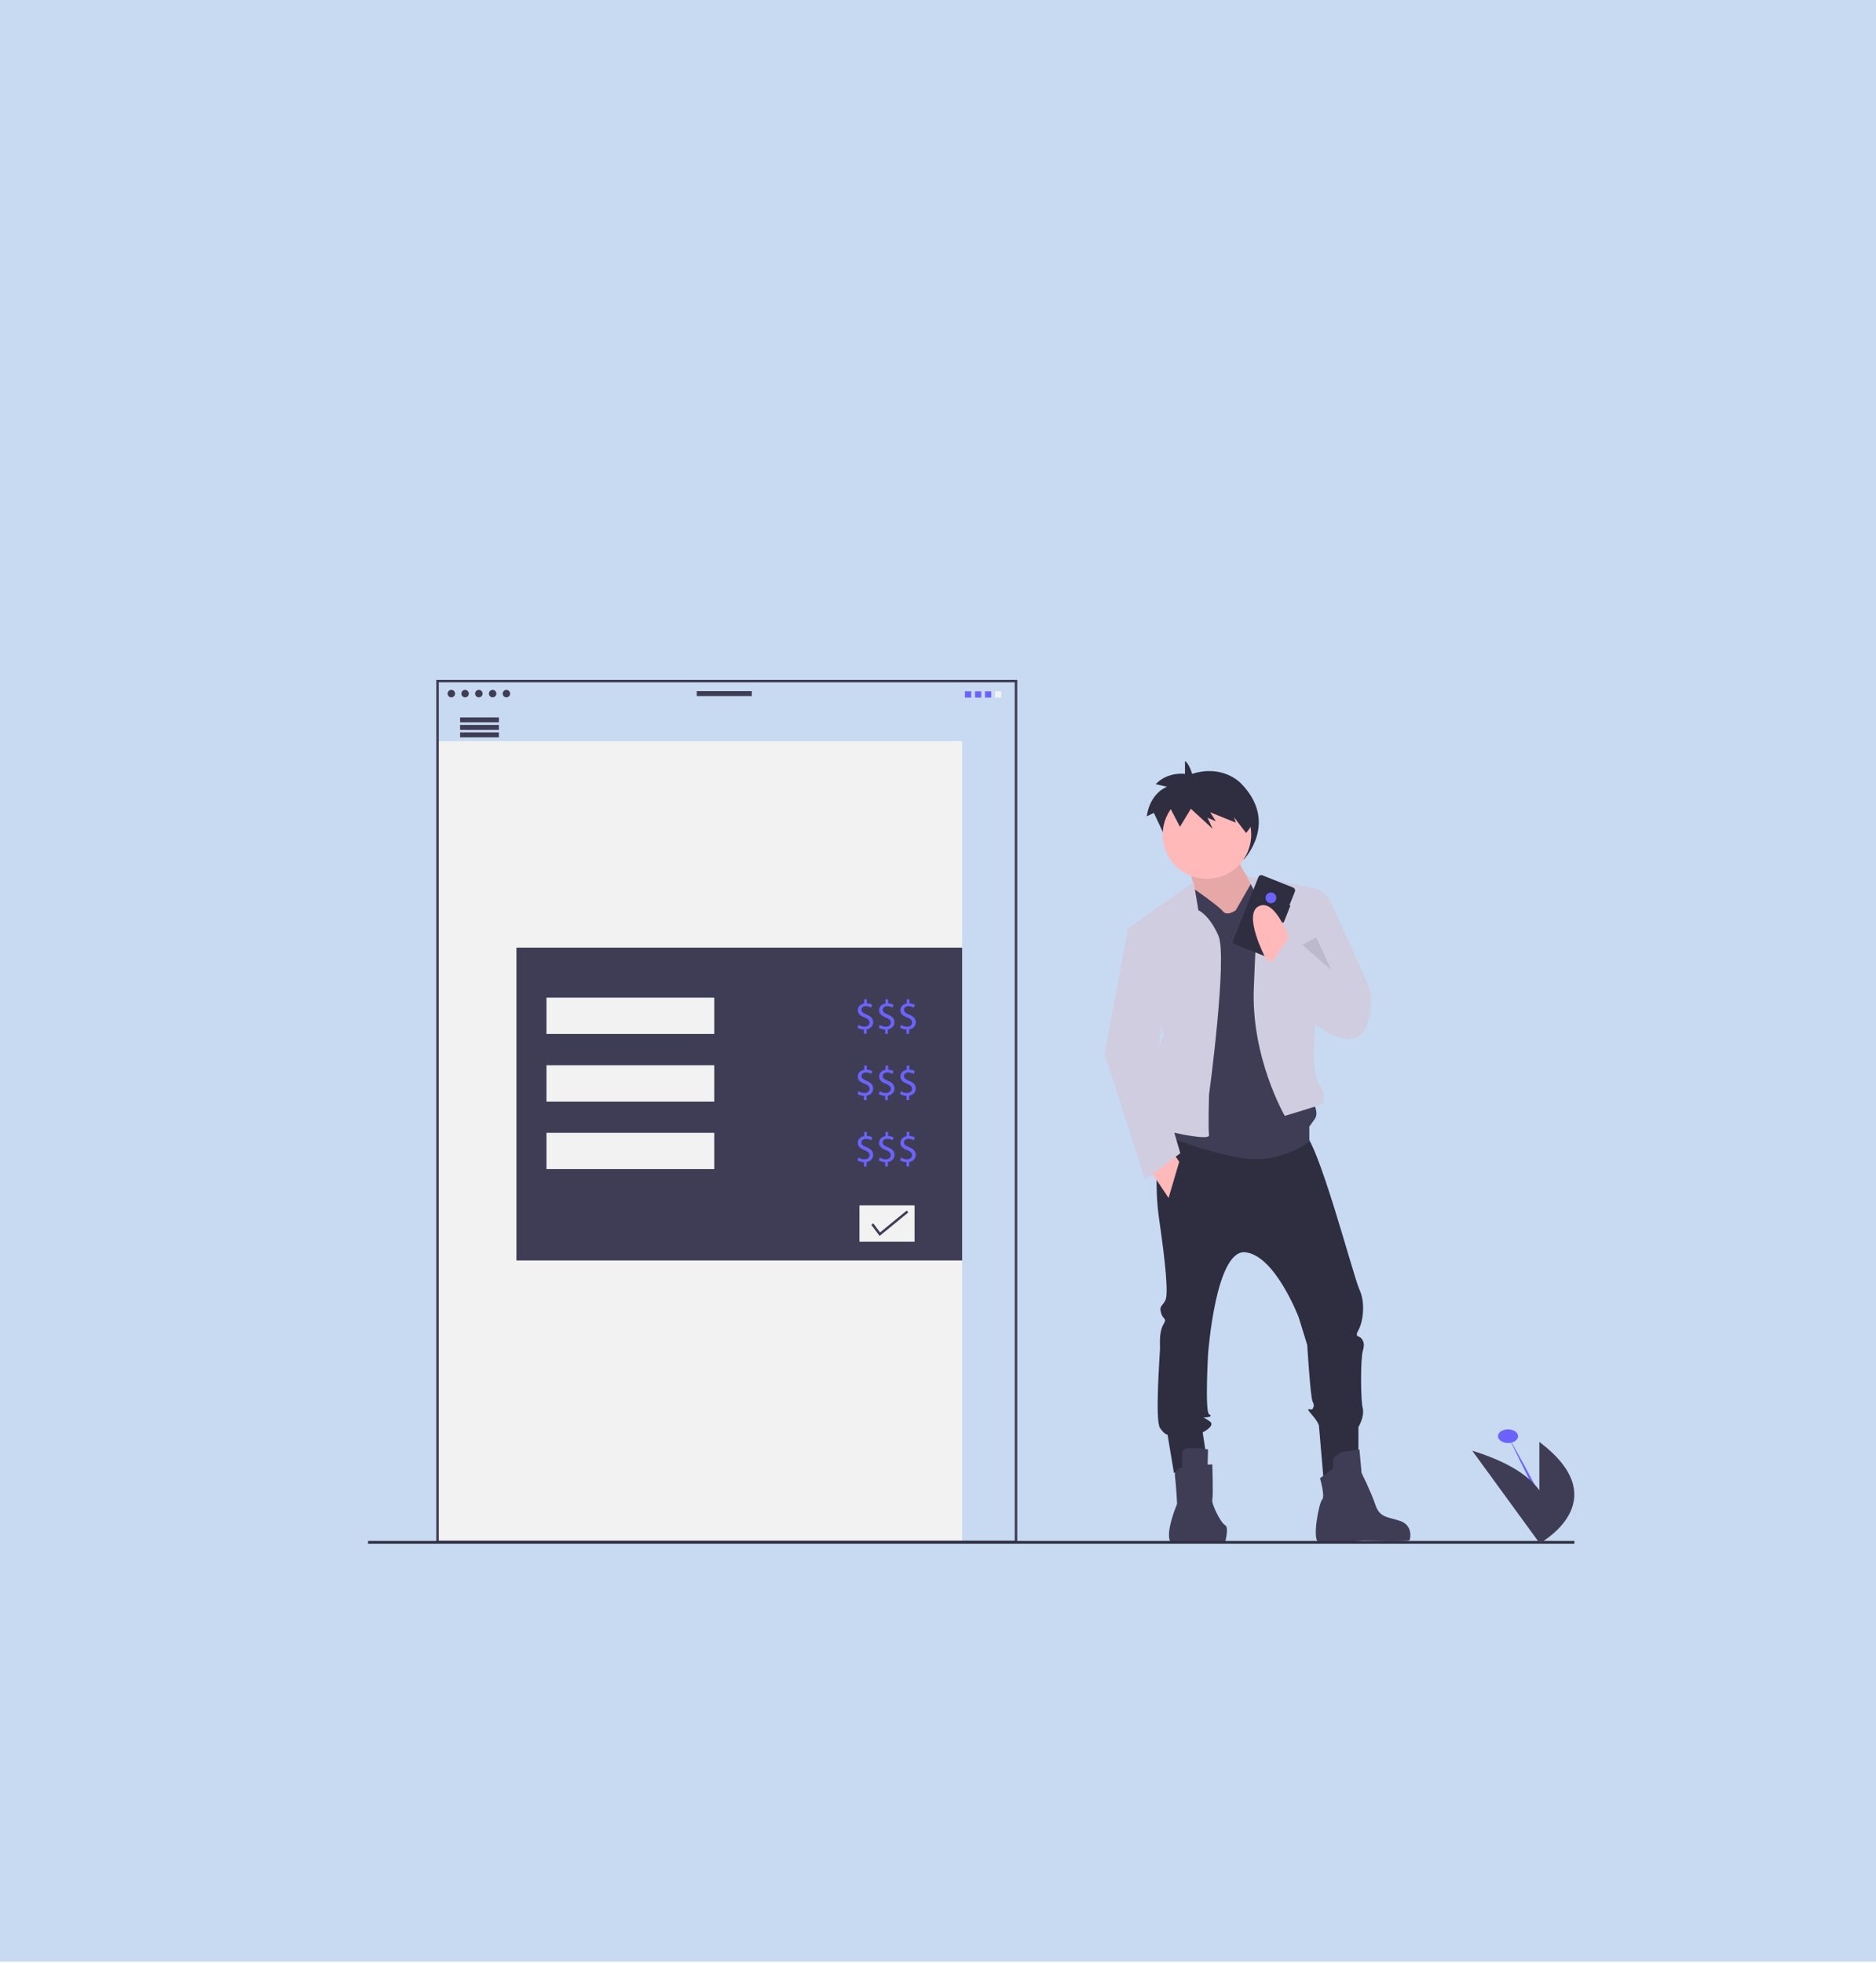 <svg width="367" height="384" viewBox="0 0 367 384" fill="none" xmlns="http://www.w3.org/2000/svg">
<path d="M367 0H0V383.756H367V0Z" fill="#C7DAF1"/>
<g clip-path="url(#clip0)">
<path d="M295.014 282.302C296.098 282.302 296.977 281.704 296.977 280.966C296.977 280.229 296.098 279.631 295.014 279.631C293.93 279.631 293.052 280.229 293.052 280.966C293.052 281.704 293.93 282.302 295.014 282.302Z" fill="#6C63FF"/>
<path d="M295.014 280.966C295.014 280.966 304.321 297.129 304.074 299.464L295.014 280.966Z" fill="#6C63FF"/>
<path d="M188.228 144.994H85.597V301.664H188.228V144.994Z" fill="#F2F2F2"/>
<path d="M199.004 301.911H85.351V133H199.004V301.911ZM85.844 301.418H198.511V133.492H85.844V301.418Z" fill="#3F3D56"/>
<path d="M233.214 151.401C233.214 151.401 232.654 149.387 231.818 148.887V151.401C231.818 151.401 228.46 150.901 226.079 153.415L228.318 153.914C228.318 153.914 225.027 155.003 224.333 159.702L225.729 159.031L229.505 167.087L231.886 162.723L236.64 167.586L235.52 164.901L237.341 165.736L236.08 163.559L241.677 166.072L241.259 164.73L243.311 168.161C243.311 168.161 250.356 160.866 242.662 153.146C242.662 153.161 239.162 149.469 233.214 151.401Z" fill="#2F2E41"/>
<path d="M232.572 169.324C232.572 169.324 234.654 177.245 234.035 178.289C233.408 179.334 240.087 184.957 240.087 184.957L246.55 183.704L246.968 174.739C246.968 174.739 241.125 169.734 242.379 165.982L232.572 169.324Z" fill="#FFB9B9"/>
<path opacity="0.1" d="M232.572 169.324C232.572 169.324 234.654 177.245 234.035 178.289C233.408 179.334 240.087 184.957 240.087 184.957L246.55 183.704L246.968 174.739C246.968 174.739 241.125 169.734 242.379 165.982L232.572 169.324Z" fill="black"/>
<path d="M227.147 219.357C227.147 219.357 225.475 229.785 226.729 238.325C227.983 246.873 228.609 253.123 227.982 254.376C227.356 255.629 226.729 255.42 227.147 256.875C227.565 258.337 228.4 257.71 227.565 259.165C226.729 260.627 226.938 263.125 226.938 263.752C226.938 264.378 225.893 277.931 226.938 279.385C227.982 280.847 228.4 280.638 228.4 280.638L229.654 288.142L236.326 287.098L235.281 280.221C235.281 280.221 237.781 278.968 236.744 278.132C235.699 277.297 235.072 277.297 235.699 277.297C236.326 277.297 237.371 277.088 236.535 276.67C235.699 276.253 236.326 264.997 236.326 264.997C236.326 264.997 237.789 244.359 243.625 244.986C249.461 245.612 254.058 257.703 254.058 257.703L255.73 263.125C255.73 263.125 256.357 273.344 256.774 274.172C257.192 275.007 256.983 275.216 256.774 275.634C256.565 276.051 255.103 275.007 256.565 276.678C258.028 278.349 258.028 278.968 258.028 278.968L258.969 289.91L265.745 285.636V279.191C265.745 279.191 266.999 277.11 266.581 275.44C266.163 273.769 266.163 265.848 266.581 264.393C266.999 262.939 266.79 262.514 266.372 261.895C265.954 261.268 264.909 261.686 265.745 260.224C266.581 258.762 267.208 255.01 265.954 252.303C264.7 249.595 257.819 222.908 254.901 221.446C251.968 219.984 227.147 219.357 227.147 219.357Z" fill="#2F2E41"/>
<path d="M236.326 283.562C236.326 283.562 231.527 282.726 231.318 283.98C231.109 285.233 231.318 287.105 231.318 287.105C231.318 287.105 229.647 287.314 229.856 288.776C230.065 290.237 230.274 294.198 230.274 294.198C230.274 294.198 227.669 300.351 229.124 301.806C229.139 301.821 232.005 301.701 233.654 301.701H239.662C239.662 301.701 240.498 298.785 239.662 298.367C238.826 297.95 236.953 294.198 237.162 293.363C237.371 292.527 237.162 286.486 237.162 286.486L236.244 286.538L236.326 283.562Z" fill="#3F3D56"/>
<path d="M260.73 287.321L258.23 289.201C258.23 289.201 259.275 292.744 258.648 293.37C258.021 293.997 256.663 301.187 257.916 301.605C259.17 302.022 266.887 301.396 266.887 301.396C266.887 301.396 275.544 301.709 275.753 301.291C275.962 300.874 276.38 298.375 273.872 297.54C271.372 296.704 269.909 296.913 269.073 294.414C268.238 291.916 266.364 288.156 266.364 288.156L265.946 283.569C265.946 283.569 263.446 283.987 263.028 283.987C262.611 283.987 260.528 285.031 260.737 285.867C260.857 286.337 260.857 286.836 260.73 287.321Z" fill="#3F3D56"/>
<path d="M236.117 171.927C240.898 171.927 244.774 168.054 244.774 163.275C244.774 158.497 240.898 154.623 236.117 154.623C231.336 154.623 227.46 158.497 227.46 163.275C227.46 168.054 231.336 171.927 236.117 171.927Z" fill="#FFB9B9"/>
<path d="M241.752 178.081L244.879 172.613C244.879 172.613 252.177 172.24 252.595 173.076C253.013 173.911 256.558 215.188 256.558 215.188C256.558 215.188 258.23 217.478 257.185 218.939L256.14 220.401V223.318C256.14 223.318 250.924 227.487 243.834 226.652C236.744 225.816 227.774 222.065 227.774 222.065L229.654 210.392L229.445 175.992L233.647 173.948C233.647 173.948 238.416 177.245 239.244 178.289C240.08 179.326 241.752 178.081 241.752 178.081Z" fill="#3F3D56"/>
<path d="M234.445 178.081L233.505 172.554L220.676 181.624L227.766 202.471C227.766 202.471 223.385 210.392 224.221 213.308C225.057 216.225 225.475 220.603 225.475 220.603C225.475 220.603 236.737 223.519 236.528 222.065C236.319 220.61 236.528 214.144 236.528 214.144C236.528 214.144 240.177 187.143 238.349 183.026C236.535 178.916 234.445 178.081 234.445 178.081Z" fill="#D0CDE1"/>
<path d="M245.923 175.366L243.938 171.51C243.938 171.39 258.021 173.337 258.64 174.53L256.968 206.633C256.968 206.633 257.177 211.22 258.222 212.473C259.267 213.726 259.058 215.807 258.64 216.016C258.222 216.225 251.341 218.306 251.341 218.306C251.341 218.306 244.67 206.842 245.289 193.08C245.923 179.326 245.923 175.366 245.923 175.366Z" fill="#D0CDE1"/>
<path d="M256.14 174.747L258.349 174.277C259.215 174.762 259.901 175.515 260.312 176.418C260.939 177.879 268.238 193.513 268.238 194.557C268.238 195.601 268.446 203.314 263.857 203.314C259.267 203.314 255.722 183.72 255.722 183.72L256.14 174.747Z" fill="#D0CDE1"/>
<path d="M224.856 228.74L228.609 234.364L230.692 227.278L229.236 225.19L224.856 228.74Z" fill="#FFB9B9"/>
<path d="M222.557 181.832L220.684 181.624L216.094 206.222L224.02 230.821L230.901 225.608L226.102 209.139L227.774 196.422L222.557 181.832Z" fill="#D0CDE1"/>
<path d="M245.155 160.836C244.005 156.659 240.423 153.616 236.177 153.616C233.117 153.616 230.401 155.197 228.692 157.643L230.833 161.746L232.968 158.225L237.237 162.149L236.229 159.985L237.863 160.664L236.737 158.904L241.759 160.933L241.386 159.851L243.774 162.962C244.326 162.32 244.789 161.604 245.155 160.836Z" fill="#2F2E41"/>
<path opacity="0.1" d="M254.789 184.853L260.409 189.753L257.498 183.391L254.789 184.853Z" fill="black"/>
<path d="M252.446 177.163L252.252 177.089L253.312 174.434C253.439 174.12 253.282 173.762 252.968 173.635L246.976 171.249C246.662 171.122 246.304 171.279 246.177 171.592L241.259 183.936C241.132 184.249 241.289 184.607 241.602 184.734L247.595 187.121C247.909 187.248 248.267 187.091 248.394 186.778L250.931 180.408L251.125 180.483L252.446 177.163Z" fill="#2F2E41"/>
<path d="M248.632 176.701C249.214 176.701 249.685 176.23 249.685 175.649C249.685 175.068 249.214 174.597 248.632 174.597C248.051 174.597 247.58 175.068 247.58 175.649C247.58 176.23 248.051 176.701 248.632 176.701Z" fill="#6C63FF"/>
<path d="M252.386 184.122C252.386 184.122 249.677 175.783 246.334 177.245C242.99 178.707 247.588 187.464 247.588 187.464L250.506 189.343L252.386 184.122Z" fill="#FFB9B9"/>
<path d="M266.782 194.759L252.177 183.294L246.961 191.007C246.961 191.007 260.73 205.604 263.857 202.68C266.991 199.763 266.782 194.759 266.782 194.759Z" fill="#D0CDE1"/>
<path d="M308 301.456H72V302.008H308V301.456Z" fill="#2F2E41"/>
<path d="M88.291 136.424C88.695 136.424 89.023 136.097 89.023 135.693C89.023 135.289 88.695 134.962 88.291 134.962C87.888 134.962 87.56 135.289 87.56 135.693C87.56 136.097 87.888 136.424 88.291 136.424Z" fill="#3F3D56"/>
<path d="M90.986 136.424C91.39 136.424 91.717 136.097 91.717 135.693C91.717 135.289 91.39 134.962 90.986 134.962C90.582 134.962 90.254 135.289 90.254 135.693C90.254 136.097 90.582 136.424 90.986 136.424Z" fill="#3F3D56"/>
<path d="M93.68 136.424C94.084 136.424 94.411 136.097 94.411 135.693C94.411 135.289 94.084 134.962 93.68 134.962C93.276 134.962 92.948 135.289 92.948 135.693C92.948 136.097 93.276 136.424 93.68 136.424Z" fill="#3F3D56"/>
<path d="M96.374 136.424C96.778 136.424 97.105 136.097 97.105 135.693C97.105 135.289 96.778 134.962 96.374 134.962C95.97 134.962 95.643 135.289 95.643 135.693C95.643 136.097 95.97 136.424 96.374 136.424Z" fill="#3F3D56"/>
<path d="M99.068 136.424C99.472 136.424 99.799 136.097 99.799 135.693C99.799 135.289 99.472 134.962 99.068 134.962C98.664 134.962 98.337 135.289 98.337 135.693C98.337 136.097 98.664 136.424 99.068 136.424Z" fill="#3F3D56"/>
<path d="M147.077 135.2H136.301V136.177H147.077V135.2Z" fill="#3F3D56"/>
<path d="M97.598 140.347H90.008V141.324H97.598V140.347Z" fill="#3F3D56"/>
<path d="M97.598 141.816H90.008V142.794H97.598V141.816Z" fill="#3F3D56"/>
<path d="M97.598 143.278H90.008V144.255H97.598V143.278Z" fill="#3F3D56"/>
<path d="M188.228 185.39H101.031V246.589H188.228V185.39Z" fill="#3F3D56"/>
<path d="M139.726 195.176H106.904V202.277H139.726V195.176Z" fill="#F2F2F2"/>
<path d="M178.914 235.819H168.137V242.92H178.914V235.819Z" fill="#F2F2F2"/>
<path d="M139.726 208.4H106.904V215.501H139.726V208.4Z" fill="#F2F2F2"/>
<path d="M139.726 221.617H106.904V228.718H139.726V221.617Z" fill="#F2F2F2"/>
<path d="M169.011 202.247V201.419C168.563 201.419 168.13 201.292 167.749 201.053L167.943 200.502C168.294 200.733 168.705 200.852 169.13 200.852C169.712 200.852 170.108 200.516 170.108 200.047C170.108 199.592 169.787 199.316 169.175 199.069C168.331 198.741 167.816 198.361 167.816 197.645C167.816 196.959 168.302 196.444 169.063 196.317V195.489H169.57V196.287C169.943 196.287 170.317 196.392 170.637 196.578L170.428 197.123C170.115 196.936 169.757 196.839 169.391 196.839C168.757 196.839 168.518 197.22 168.518 197.548C168.518 197.973 168.824 198.189 169.54 198.488C170.391 198.831 170.817 199.263 170.817 199.994C170.817 200.643 170.361 201.255 169.518 201.397V202.254L169.011 202.247Z" fill="#6C63FF"/>
<path d="M173.175 202.247V201.419C172.727 201.419 172.294 201.292 171.914 201.053L172.108 200.502C172.458 200.733 172.869 200.852 173.294 200.852C173.876 200.852 174.272 200.516 174.272 200.047C174.272 199.592 173.951 199.316 173.339 199.069C172.496 198.741 171.981 198.361 171.981 197.645C171.981 196.959 172.466 196.444 173.227 196.317V195.489H173.735V196.287C174.108 196.287 174.481 196.392 174.802 196.578L174.593 197.123C174.279 196.936 173.921 196.839 173.555 196.839C172.921 196.839 172.682 197.22 172.682 197.548C172.682 197.973 172.988 198.189 173.705 198.488C174.555 198.831 174.981 199.263 174.981 199.994C174.981 200.643 174.526 201.255 173.682 201.397V202.254L173.175 202.247Z" fill="#6C63FF"/>
<path d="M177.339 202.247V201.419C176.891 201.419 176.458 201.292 176.078 201.053L176.272 200.502C176.623 200.733 177.033 200.852 177.459 200.852C178.041 200.852 178.436 200.516 178.436 200.047C178.436 199.592 178.115 199.316 177.503 199.069C176.66 198.741 176.145 198.361 176.145 197.645C176.145 196.959 176.63 196.444 177.391 196.317V195.489H177.899V196.287C178.272 196.287 178.645 196.392 178.966 196.578L178.757 197.123C178.444 196.936 178.085 196.839 177.72 196.839C177.085 196.839 176.847 197.22 176.847 197.548C176.847 197.973 177.153 198.189 177.869 198.488C178.72 198.831 179.145 199.263 179.145 199.994C179.145 200.643 178.69 201.255 177.847 201.397V202.254L177.339 202.247Z" fill="#6C63FF"/>
<path d="M169.011 215.218V214.39C168.563 214.39 168.13 214.263 167.749 214.024L167.943 213.472C168.294 213.703 168.705 213.823 169.13 213.823C169.712 213.823 170.108 213.487 170.108 213.017C170.108 212.562 169.787 212.286 169.175 212.04C168.331 211.712 167.816 211.332 167.816 210.616C167.816 209.929 168.302 209.415 169.063 209.288V208.46H169.57V209.258C169.943 209.258 170.317 209.362 170.637 209.549L170.428 210.093C170.115 209.907 169.757 209.81 169.391 209.81C168.757 209.81 168.518 210.19 168.518 210.519C168.518 210.944 168.824 211.16 169.54 211.458C170.391 211.801 170.817 212.234 170.817 212.965C170.817 213.614 170.361 214.226 169.518 214.367V215.225L169.011 215.218Z" fill="#6C63FF"/>
<path d="M173.175 215.218V214.39C172.727 214.39 172.294 214.263 171.914 214.024L172.108 213.472C172.458 213.703 172.869 213.823 173.294 213.823C173.876 213.823 174.272 213.487 174.272 213.017C174.272 212.562 173.951 212.286 173.339 212.04C172.496 211.712 171.981 211.332 171.981 210.616C171.981 209.929 172.466 209.415 173.227 209.288V208.46H173.735V209.258C174.108 209.258 174.481 209.362 174.802 209.549L174.593 210.093C174.279 209.907 173.921 209.81 173.555 209.81C172.921 209.81 172.682 210.19 172.682 210.519C172.682 210.944 172.988 211.16 173.705 211.458C174.555 211.801 174.981 212.234 174.981 212.965C174.981 213.614 174.526 214.226 173.682 214.367V215.225L173.175 215.218Z" fill="#6C63FF"/>
<path d="M177.339 215.218V214.39C176.891 214.39 176.458 214.263 176.078 214.024L176.272 213.472C176.623 213.703 177.033 213.823 177.459 213.823C178.041 213.823 178.436 213.487 178.436 213.017C178.436 212.562 178.115 212.286 177.503 212.04C176.66 211.712 176.145 211.332 176.145 210.616C176.145 209.929 176.63 209.415 177.391 209.288V208.46H177.899V209.258C178.272 209.258 178.645 209.362 178.966 209.549L178.757 210.093C178.444 209.907 178.085 209.81 177.72 209.81C177.085 209.81 176.847 210.19 176.847 210.519C176.847 210.944 177.153 211.16 177.869 211.458C178.72 211.801 179.145 212.234 179.145 212.965C179.145 213.614 178.69 214.226 177.847 214.367V215.225L177.339 215.218Z" fill="#6C63FF"/>
<path d="M169.011 228.196V227.368C168.563 227.368 168.13 227.241 167.749 227.003L167.943 226.451C168.294 226.682 168.705 226.801 169.13 226.801C169.712 226.801 170.108 226.466 170.108 225.996C170.108 225.541 169.787 225.265 169.175 225.019C168.331 224.69 167.816 224.31 167.816 223.594C167.816 222.908 168.302 222.393 169.063 222.266V221.438H169.57V222.237C169.943 222.237 170.317 222.341 170.637 222.527L170.428 223.072C170.115 222.885 169.757 222.789 169.391 222.789C168.757 222.789 168.518 223.169 168.518 223.497C168.518 223.922 168.824 224.139 169.54 224.437C170.391 224.78 170.817 225.213 170.817 225.944C170.817 226.592 170.361 227.204 169.518 227.346V228.204L169.011 228.196Z" fill="#6C63FF"/>
<path d="M173.175 228.196V227.368C172.727 227.368 172.294 227.241 171.914 227.003L172.108 226.451C172.458 226.682 172.869 226.801 173.294 226.801C173.876 226.801 174.272 226.466 174.272 225.996C174.272 225.541 173.951 225.265 173.339 225.019C172.496 224.69 171.981 224.31 171.981 223.594C171.981 222.908 172.466 222.393 173.227 222.266V221.438H173.735V222.237C174.108 222.237 174.481 222.341 174.802 222.527L174.593 223.072C174.279 222.885 173.921 222.789 173.555 222.789C172.921 222.789 172.682 223.169 172.682 223.497C172.682 223.922 172.988 224.139 173.705 224.437C174.555 224.78 174.981 225.213 174.981 225.944C174.981 226.592 174.526 227.204 173.682 227.346V228.204L173.175 228.196Z" fill="#6C63FF"/>
<path d="M177.339 228.196V227.368C176.891 227.368 176.458 227.241 176.078 227.003L176.272 226.451C176.623 226.682 177.033 226.801 177.459 226.801C178.041 226.801 178.436 226.466 178.436 225.996C178.436 225.541 178.115 225.265 177.503 225.019C176.66 224.69 176.145 224.31 176.145 223.594C176.145 222.908 176.63 222.393 177.391 222.266V221.438H177.899V222.237C178.272 222.237 178.645 222.341 178.966 222.527L178.757 223.072C178.444 222.885 178.085 222.789 177.72 222.789C177.085 222.789 176.847 223.169 176.847 223.497C176.847 223.922 177.153 224.139 177.869 224.437C178.72 224.78 179.145 225.213 179.145 225.944C179.145 226.592 178.69 227.204 177.847 227.346V228.204L177.339 228.196Z" fill="#6C63FF"/>
<path d="M172.078 241.793L170.451 239.623L170.839 239.332L172.167 241.1L177.384 236.826L177.69 237.199L172.078 241.793Z" fill="#3F3D56"/>
<path d="M301.142 282.085V291.543C299.194 288.843 295.306 286.061 288.014 283.808L301.142 301.829V301.963C301.142 301.963 301.164 301.948 301.216 301.926L301.239 301.956C301.239 301.956 301.261 301.933 301.291 301.881C302.813 300.986 315.642 293.005 301.142 282.085Z" fill="#3F3D56"/>
<path d="M189.996 135.245H188.772V136.468H189.996V135.245Z" fill="#6C63FF"/>
<path d="M191.959 135.245H190.735V136.468H191.959V135.245Z" fill="#6C63FF"/>
<path d="M193.914 135.245H192.69V136.468H193.914V135.245Z" fill="#6C63FF"/>
<path d="M195.877 135.245H194.653V136.468H195.877V135.245Z" fill="#F2F2F2"/>
</g>
<defs>
<clipPath id="clip0">
<rect x="72" y="133" width="236" height="169" fill="white"/>
</clipPath>
</defs>
</svg>
